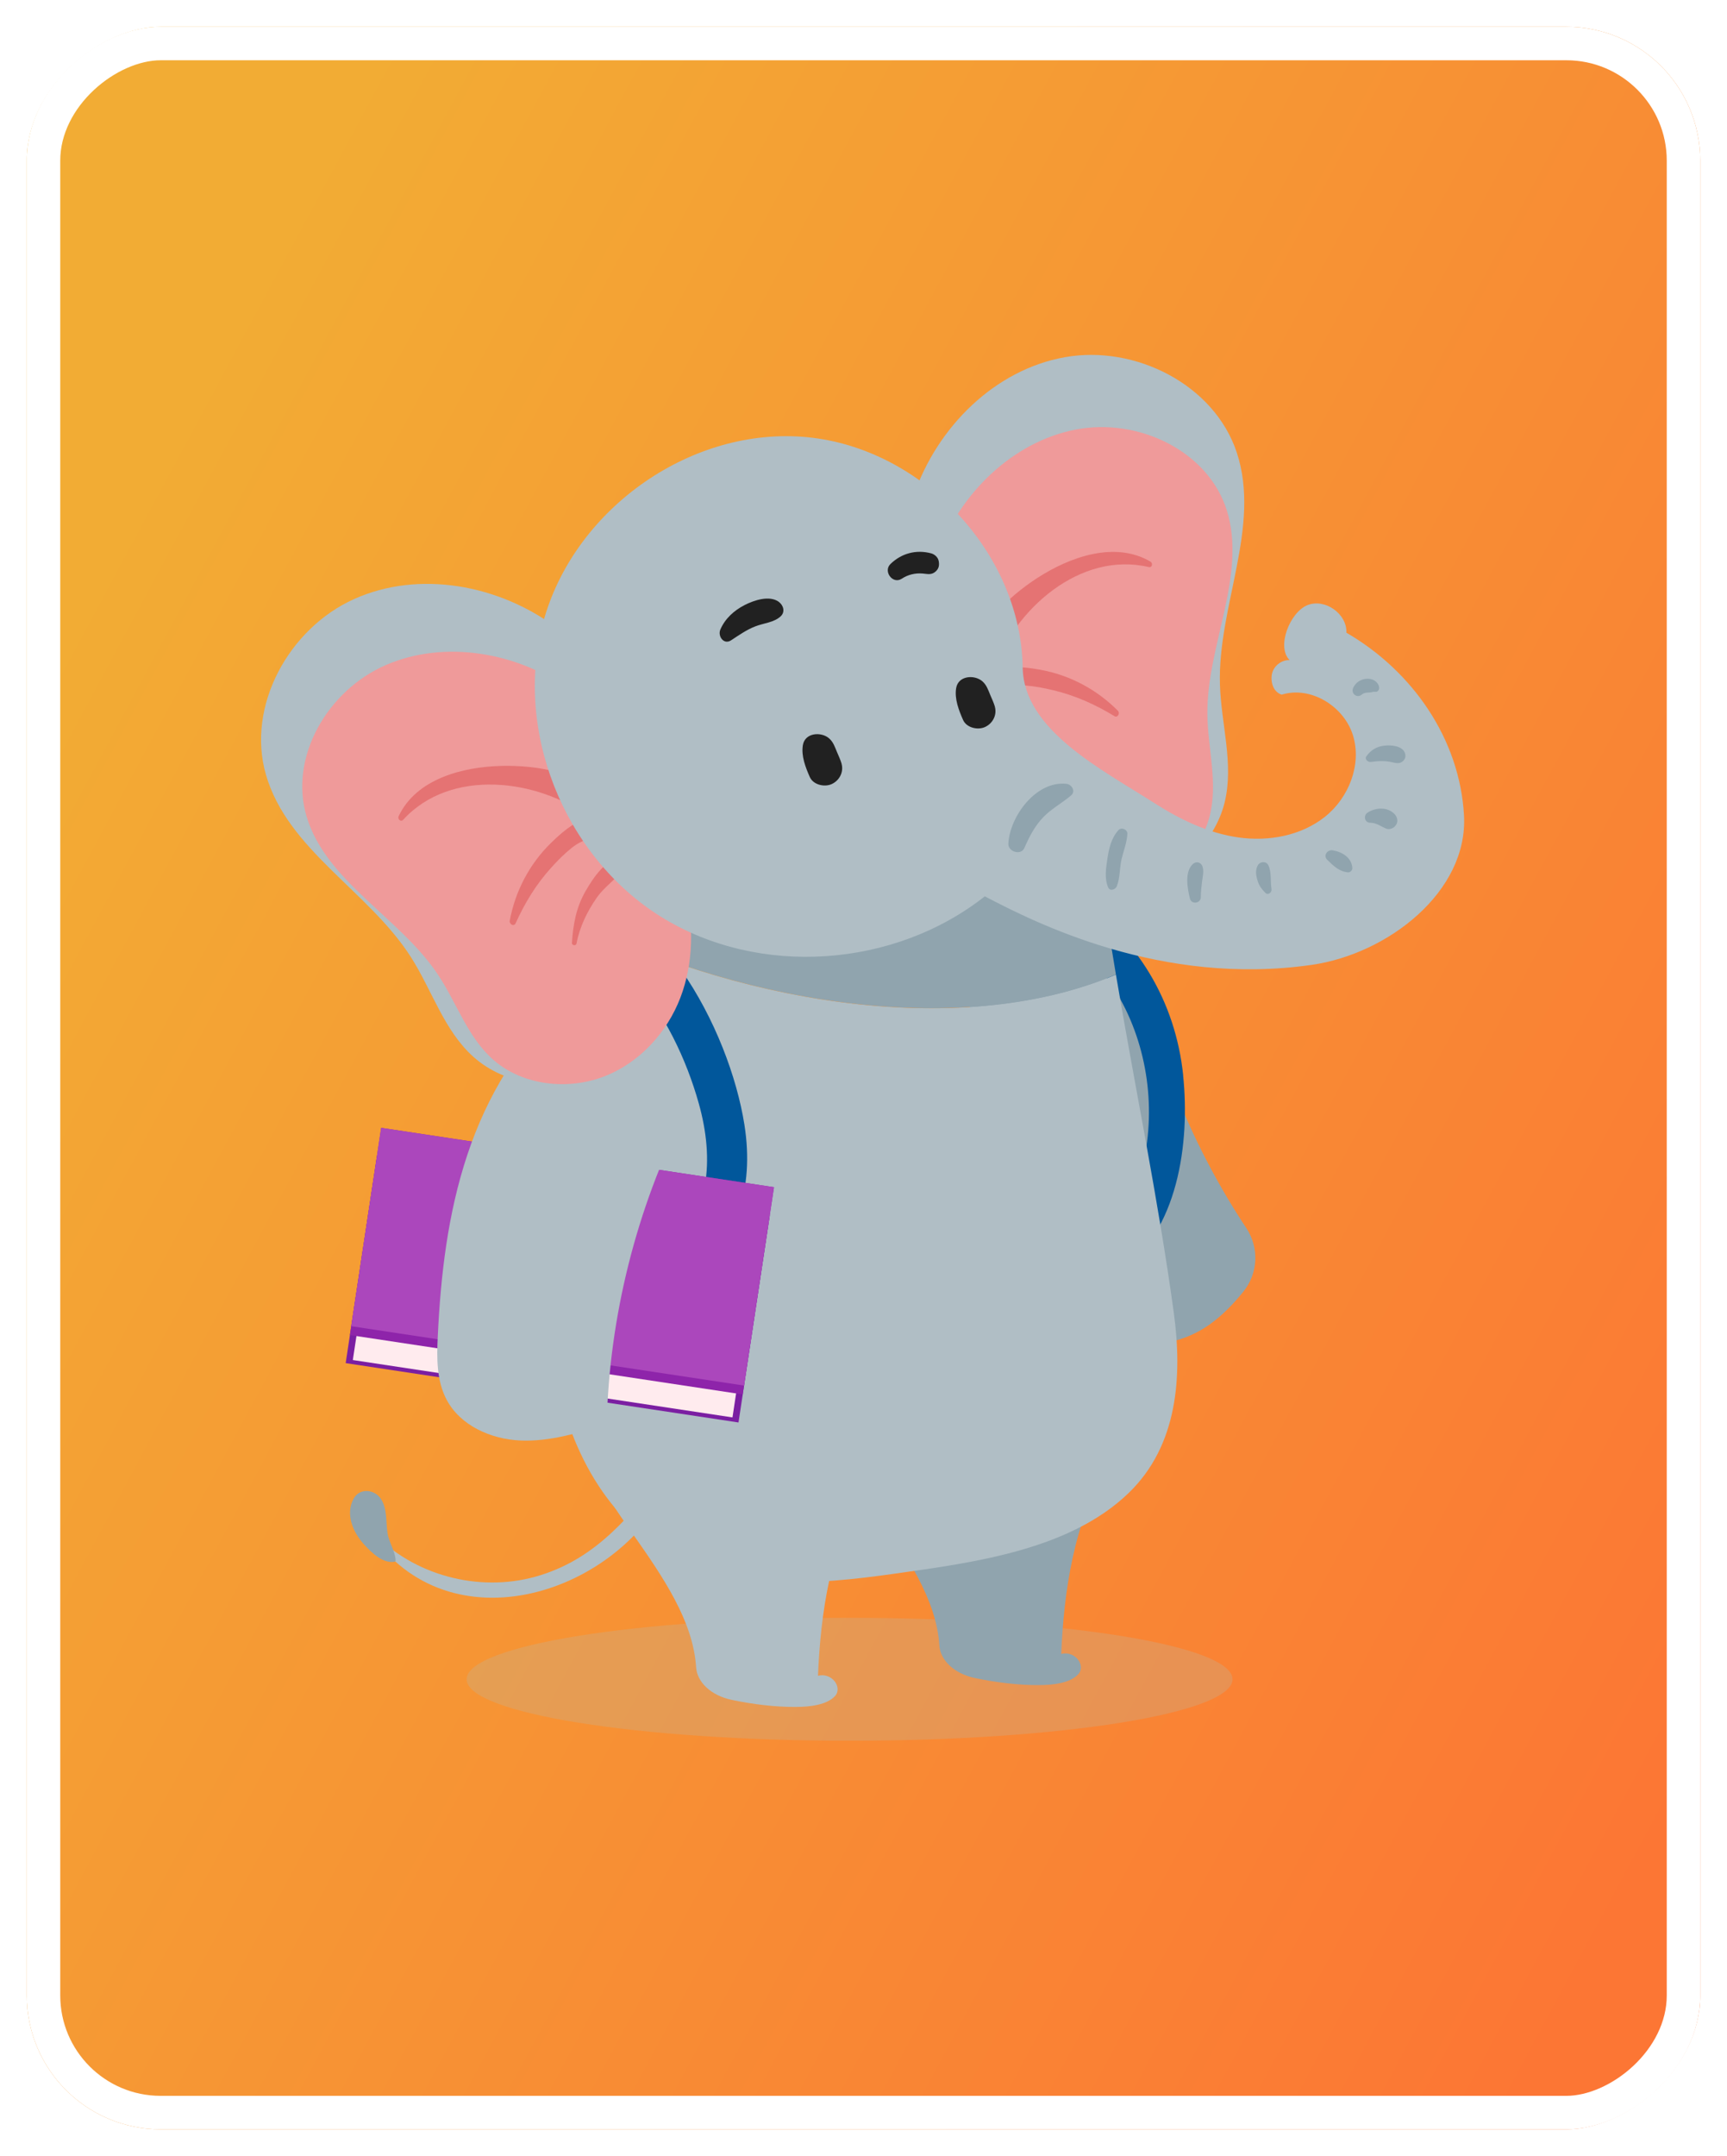 <svg width="258" height="322" viewBox="0 0 258 322" fill="none" xmlns="http://www.w3.org/2000/svg">
<g filter="url(#filter0_d_7_1117)">
<rect x="254" width="314" height="250" rx="20" transform="rotate(90 254 0)" fill="url(#paint0_linear_7_1117)"/>
<rect x="251.5" y="2.5" width="309" height="245" rx="17.5" transform="rotate(90 251.5 2.5)" stroke="white" stroke-width="5"/>
</g>
<g clip-path="url(#clip0_7_1117)">
<g style="mix-blend-mode:multiply" opacity="0.27">
<path d="M126.92 259.97C158.516 259.97 184.13 255.86 184.13 250.79C184.13 245.72 158.516 241.61 126.92 241.61C95.324 241.61 69.71 245.72 69.71 250.79C69.71 255.86 95.324 259.97 126.92 259.97Z" fill="#B9B8A7"/>
</g>
<path d="M169.98 144.1C172.77 158.09 178.32 171.53 186.2 183.42C188.14 186.35 187.96 190.18 185.74 192.91C184.26 194.74 182.63 196.43 180.71 197.8C177.13 200.35 172.28 201.57 168.27 199.78C165.33 198.46 163.27 195.76 161.41 193.13C156.11 185.63 151.3 177.7 148.23 169.04C145.16 160.38 143.9 150.94 145.78 141.95C153.89 140.4 162.06 141.79 169.98 144.11V144.1Z" fill="#90A4AE"/>
<path d="M176.76 160.6C175.61 149.53 169.86 139.9 160.55 133.84C157.5 131.85 154.67 136.73 157.7 138.71C173.18 148.8 176.25 172.59 164.5 186.72C163.07 188.44 164.93 191.53 167.08 190.07C176.03 183.99 177.79 170.62 176.75 160.61L176.76 160.6Z" fill="#01579B"/>
<path d="M122.05 202.71C120.63 210.79 125.83 218.64 130.95 225.93C135.35 232.2 139.9 238.83 140.33 245.71C140.47 247.97 142.57 249.95 145.63 250.6C148.8 251.27 152.21 251.68 155.17 251.66C157.37 251.66 159.86 251.35 161.07 250.05C162.28 248.75 160.6 246.46 158.54 247.01C158.92 237.84 160.39 227.26 165.53 218.83L122.04 202.7L122.05 202.71Z" fill="#90A4AE"/>
<path d="M85.2 136.99C84.5 143.85 83.78 150.7 83.1 157.56C81.66 172.06 81.42 186.73 82.56 201.27C83.44 212.4 88.73 224.85 98.45 231.03C109.08 237.78 121.8 236.7 133.71 235.01C145.37 233.36 159.79 231.51 168.63 222.95C175.95 215.87 176.66 205.57 175.35 196.01C173.04 179.13 169.55 162.38 166.71 145.55C142.57 155.78 108.35 149.15 85.2 136.99Z" fill="#B0BEC5"/>
<path d="M163.44 123.98H86.53C86.08 128.31 85.65 132.65 85.2 136.98C108.35 149.14 142.57 155.76 166.71 145.54C166.21 142.59 165.73 139.63 165.28 136.67C164.64 132.44 164.03 128.21 163.43 123.98H163.44Z" fill="#90A4AE"/>
<path d="M85.71 205.97C84.29 214.05 89.49 221.9 94.61 229.19C99.01 235.46 103.56 242.09 103.99 248.97C104.13 251.23 106.23 253.21 109.29 253.86C112.46 254.53 115.87 254.94 118.83 254.92C121.03 254.92 123.52 254.61 124.73 253.31C125.94 252.01 124.26 249.72 122.2 250.27C122.58 241.1 124.05 230.52 129.19 222.09L85.7 205.96L85.71 205.97Z" fill="#B0BEC5"/>
<path d="M111.21 167.97C108.98 153.84 98.03 132.47 81.63 131.59C79.03 131.45 77.89 135.42 80.28 136.59C85.78 139.27 90.54 141.27 94.67 146.06C99.25 151.35 102.53 158.13 104.4 164.82C106.7 173.03 106.2 181.82 99.18 187.53C93.95 191.78 87.13 193.6 80.77 195.48C77.41 196.47 78.81 201.51 82.21 200.72C99.19 196.78 114.32 187.72 111.21 167.97Z" fill="#01579B"/>
<path d="M110.327 212.438L115.002 181.49L56.318 172.625L51.642 203.574L110.327 212.438Z" fill="#7B1FA2"/>
<path d="M109.426 211.681L114.101 180.732L57.385 172.164L52.709 203.113L109.426 211.681Z" fill="#FFEBEE"/>
<path d="M110.954 208.249L115.629 177.3L56.945 168.435L52.27 199.384L110.954 208.249Z" fill="#8E24AA"/>
<path d="M111.152 206.924L115.626 177.3L56.942 168.435L52.467 198.059L111.152 206.924Z" fill="#AB47BC"/>
<path d="M102.29 166.18C95.06 180.58 91.04 196.58 90.63 212.68C86.44 213.99 82.14 215.32 77.75 215.13C73.36 214.94 68.78 212.92 66.72 209.04C65.21 206.19 65.24 202.8 65.4 199.58C65.83 190.41 66.91 181.19 69.81 172.48C72.71 163.77 77.53 155.54 84.53 149.6C91.88 153.36 97.46 159.48 102.29 166.18Z" fill="#B0BEC5"/>
<path d="M83.07 93.69C74.51 87.33 62.59 85.09 52.87 89.48C43.15 93.86 36.77 105.46 39.73 115.7C42.97 126.94 55.06 133.06 61.37 142.91C64.55 147.88 66.32 153.89 70.72 157.83C75.5 162.11 82.81 162.98 88.77 160.61C94.73 158.24 99.28 152.96 101.48 146.94C103.68 140.92 103.68 134.24 102.26 127.99L83.06 93.69H83.07Z" fill="#B0BEC5"/>
<path d="M85 102.94C77.26 97.44 66.47 95.51 57.69 99.3C48.9 103.09 43.14 113.11 45.81 121.97C48.74 131.69 59.68 136.97 65.38 145.49C68.26 149.78 69.86 154.99 73.83 158.39C78.15 162.09 84.77 162.84 90.15 160.8C95.53 158.76 99.66 154.19 101.65 148.98C103.64 143.77 103.64 138 102.36 132.6L85 102.95V102.94Z" fill="#EF9A9A"/>
<path d="M90.06 120.55C88 115.25 79.99 114.26 74.93 114.38C69.15 114.52 62.18 116.3 59.55 121.91C59.36 122.32 59.87 122.82 60.23 122.43C67.36 114.63 80.39 116.35 88.09 122.07C89 122.75 90.48 121.61 90.06 120.55Z" fill="#E57373"/>
<path d="M90.99 123.21C88.76 119.9 84.13 124.1 82.27 125.93C79.07 129.08 76.96 133.12 76.15 137.52C76.06 138.02 76.79 138.43 77.03 137.89C78.39 134.86 80.1 132.06 82.33 129.6C83.28 128.54 84.28 127.53 85.39 126.64C87.07 125.29 88.53 125.15 90.45 124.51C90.96 124.34 91.32 123.71 90.98 123.21H90.99Z" fill="#E57373"/>
<path d="M93 127.87C90.52 128.27 88.66 131.03 87.49 133.06C86.08 135.5 85.62 138.04 85.44 140.82C85.42 141.21 86.05 141.3 86.13 140.91C86.58 138.45 87.74 136.08 89.17 134.04C90.49 132.15 92.69 130.88 93.8 128.9C94.12 128.33 93.59 127.78 93.01 127.87H93Z" fill="#E57373"/>
<path d="M136.55 73.86C140.03 63.78 148.61 55.2 159.11 53.34C169.61 51.48 181.41 57.45 184.76 67.57C188.43 78.68 181.89 90.55 182.25 102.25C182.43 108.15 184.36 114.11 182.95 119.84C181.42 126.07 175.88 130.92 169.62 132.32C163.37 133.73 156.63 131.93 151.41 128.21C146.19 124.48 142.42 118.97 140.07 113L136.56 73.85L136.55 73.86Z" fill="#B0BEC5"/>
<path d="M140.17 82.58C143.46 73.68 151.27 65.99 160.66 64.16C170.05 62.33 180.47 67.35 183.26 76.17C186.32 85.85 180.28 96.38 180.37 106.63C180.42 111.8 182.03 117 180.67 122.05C179.19 127.54 174.16 131.9 168.55 133.25C162.95 134.6 156.97 133.15 152.39 129.98C147.81 126.81 144.55 122.04 142.56 116.85L140.16 82.58H140.17Z" fill="#EF9A9A"/>
<path d="M145.93 99.97C144.65 94.43 150.69 89.09 154.93 86.34C159.78 83.19 166.54 80.74 171.88 83.88C172.27 84.11 172.12 84.81 171.62 84.69C161.33 82.27 151.55 91.05 148.42 100.11C148.05 101.18 146.19 101.08 145.93 99.97Z" fill="#E57373"/>
<path d="M146.67 102.7C146.64 98.71 152.84 99.56 155.4 100.02C159.82 100.82 163.84 102.96 167 106.14C167.36 106.5 166.98 107.25 166.48 106.95C163.65 105.22 160.66 103.88 157.43 103.1C156.05 102.77 154.66 102.49 153.23 102.38C151.08 102.22 149.8 102.92 147.85 103.48C147.33 103.63 146.68 103.31 146.68 102.7H146.67Z" fill="#E57373"/>
<path d="M147.63 107.68C149.91 106.61 152.99 107.84 155.11 108.85C157.65 110.07 159.47 111.9 161.18 114.1C161.42 114.41 160.94 114.85 160.67 114.56C158.91 112.79 156.62 111.49 154.29 110.6C152.13 109.78 149.6 109.97 147.57 108.97C146.98 108.68 147.11 107.93 147.64 107.68H147.63Z" fill="#E57373"/>
<path d="M147.11 133.87C133.62 144.52 113.4 146 98.79 136.94C84.18 127.88 76.5 108.7 81.35 92.21C86.2 75.72 103.46 63.65 120.58 65.29C137.7 66.93 152.51 82.5 152.78 99.69C152.93 109.06 164.62 114.91 172.51 119.97C176.34 122.42 180.54 124.44 185.04 125.07C189.54 125.7 194.38 124.81 197.94 121.98C201.5 119.15 203.46 114.19 202.13 109.84C200.8 105.49 195.83 102.4 191.48 103.74C190.28 103.38 189.8 101.99 190 100.75C190.2 99.51 191.41 98.53 192.66 98.58C190.64 96.61 192.71 91.41 195.33 90.37C197.95 89.33 201.26 91.68 201.14 94.49C211.03 100.22 218.08 110.37 218.71 121.78C219.33 133.19 207.31 142.46 196 144.09C173.48 147.35 154.71 137.83 147.12 133.86L147.11 133.87Z" fill="#B0BEC5"/>
<path d="M125.73 114.06C125.56 113.47 125.29 112.91 125.05 112.34C124.73 111.58 124.5 110.82 123.85 110.26C122.66 109.24 120.25 109.41 119.94 111.29C119.68 112.9 120.33 114.58 120.98 116.05C121.5 117.21 123.15 117.58 124.22 117.11C125.38 116.6 126.08 115.32 125.72 114.05L125.73 114.06Z" fill="#212121"/>
<path d="M148.63 105.54C148.46 104.95 148.19 104.39 147.95 103.82C147.63 103.06 147.4 102.3 146.75 101.74C145.56 100.72 143.15 100.89 142.84 102.77C142.58 104.38 143.23 106.06 143.88 107.53C144.4 108.69 146.05 109.06 147.12 108.59C148.28 108.08 148.98 106.8 148.62 105.53L148.63 105.54Z" fill="#212121"/>
<path d="M116.35 89.88C114.94 88.86 112.63 89.65 111.24 90.36C109.66 91.17 108.31 92.39 107.61 94.03C107.2 95 108.12 96.34 109.21 95.63C110.36 94.88 111.53 94.05 112.82 93.55C114.07 93.06 115.64 92.97 116.63 92.04C117.33 91.38 117.04 90.39 116.35 89.89V89.88Z" fill="#212121"/>
<path d="M140.22 83.75C140.13 83.22 139.6 82.77 139.11 82.64C136.87 82.04 134.67 82.63 133.02 84.24C131.91 85.32 133.36 87.31 134.71 86.43C135.63 85.82 136.72 85.56 137.83 85.65C138.59 85.72 139.19 85.91 139.82 85.31C140.29 84.86 140.34 84.37 140.23 83.76L140.22 83.75Z" fill="#212121"/>
<path d="M159.31 117.06C154.77 116.58 150.86 121.92 150.64 125.98C150.57 127.2 152.53 127.82 153.04 126.63C153.79 124.92 154.56 123.39 155.87 122.03C157.11 120.74 158.69 119.93 160.02 118.78C160.75 118.15 160.09 117.14 159.31 117.06Z" fill="#90A4AE"/>
<path d="M167.07 123.99C166.01 125.17 165.66 126.74 165.43 128.28C165.22 129.69 164.98 131.19 165.55 132.53C165.82 133.16 166.64 132.85 166.84 132.36C167.35 131.1 167.24 129.62 167.56 128.28C167.86 127.03 168.35 125.83 168.42 124.54C168.46 123.87 167.52 123.48 167.08 123.98L167.07 123.99Z" fill="#90A4AE"/>
<path d="M179.64 129.39C179.41 128.78 178.73 128.57 178.22 129.02C176.92 130.19 177.4 132.73 177.77 134.21C178 135.12 179.39 134.92 179.39 133.99C179.39 133.19 179.49 132.42 179.58 131.63C179.67 130.91 179.89 130.08 179.63 129.39H179.64Z" fill="#90A4AE"/>
<path d="M189.46 129.19C189.16 128.58 188.25 128.65 187.93 129.19C187.51 129.9 187.62 130.68 187.85 131.45C188.09 132.28 188.43 132.71 189.01 133.32C189.43 133.76 190.04 133.29 189.95 132.77C189.76 131.62 189.99 130.26 189.47 129.19H189.46Z" fill="#90A4AE"/>
<path d="M199.1 126.99C198.32 126.85 197.62 127.77 198.28 128.41C199.19 129.29 200.07 130.18 201.4 130.28C201.72 130.3 202.04 129.97 202.03 129.65C201.94 128.08 200.53 127.24 199.11 126.99H199.1Z" fill="#90A4AE"/>
<path d="M208.36 121.61C207.33 120.46 205.48 120.58 204.29 121.37C203.64 121.8 203.86 122.87 204.7 122.87C205.62 122.87 206.29 123.43 207.11 123.76C207.51 123.92 208.08 123.73 208.37 123.43C208.44 123.35 208.51 123.26 208.57 123.17C208.91 122.69 208.73 122.01 208.37 121.61H208.36Z" fill="#90A4AE"/>
<path d="M209.85 112.38C209.41 111.34 207.73 111.25 206.78 111.36C205.66 111.49 204.77 112.04 204.14 112.93C203.81 113.4 204.36 113.85 204.8 113.79C205.84 113.64 206.92 113.59 207.95 113.83C208.54 113.97 209.11 114.12 209.61 113.65C209.97 113.31 210.05 112.84 209.85 112.37V112.38Z" fill="#90A4AE"/>
<path d="M206.02 102.57C205.83 101.73 204.97 101.31 204.17 101.37C203.27 101.44 202.54 101.9 202.16 102.72C201.76 103.57 202.73 104.35 203.46 103.72C203.78 103.44 204.19 103.43 204.59 103.42C204.67 103.42 205.04 103.35 205.14 103.32C205.24 103.32 205.54 103.32 205.6 103.32C205.93 103.27 206.09 102.86 206.02 102.58V102.57Z" fill="#90A4AE"/>
<path d="M99.59 219.69C94.12 226.25 89.41 232.49 80.83 235.22C72.34 237.92 62.57 235.63 56.21 229.37C56.04 229.2 55.7 229.43 55.86 229.64C68.08 246.38 93.59 237.62 100.71 220.34C100.96 219.72 100 219.19 99.59 219.69Z" fill="#B0BEC5"/>
<path d="M57.89 228.94C57.64 227.26 57.87 225.26 56.88 223.81C55.93 222.41 53.73 222.18 52.83 223.81C51.54 226.14 52.75 228.88 54.42 230.69C55.53 231.89 57.17 233.52 58.95 233.24C59.04 233.23 59.11 233.12 59.1 233.04C59.04 231.61 58.1 230.36 57.89 228.94Z" fill="#90A4AE"/>
</g>
<defs>
<filter id="filter0_d_7_1117" x="0" y="0" width="258" height="322" filterUnits="userSpaceOnUse" color-interpolation-filters="sRGB">
<feFlood flood-opacity="0" result="BackgroundImageFix"/>
<feColorMatrix in="SourceAlpha" type="matrix" values="0 0 0 0 0 0 0 0 0 0 0 0 0 0 0 0 0 0 127 0" result="hardAlpha"/>
<feOffset dy="4"/>
<feGaussianBlur stdDeviation="2"/>
<feComposite in2="hardAlpha" operator="out"/>
<feColorMatrix type="matrix" values="0 0 0 0 0 0 0 0 0 0 0 0 0 0 0 0 0 0 0.25 0"/>
<feBlend mode="normal" in2="BackgroundImageFix" result="effect1_dropShadow_7_1117"/>
<feBlend mode="normal" in="SourceGraphic" in2="effect1_dropShadow_7_1117" result="shape"/>
</filter>
<linearGradient id="paint0_linear_7_1117" x1="318.742" y1="230.67" x2="458.992" y2="-29.921" gradientUnits="userSpaceOnUse">
<stop stop-color="#F2AC34"/>
<stop offset="1" stop-color="#FC7634"/>
</linearGradient>
<clipPath id="clip0_7_1117">
<rect width="179.73" height="206.97" fill="white" transform="translate(39 53)"/>
</clipPath>
</defs>
</svg>
